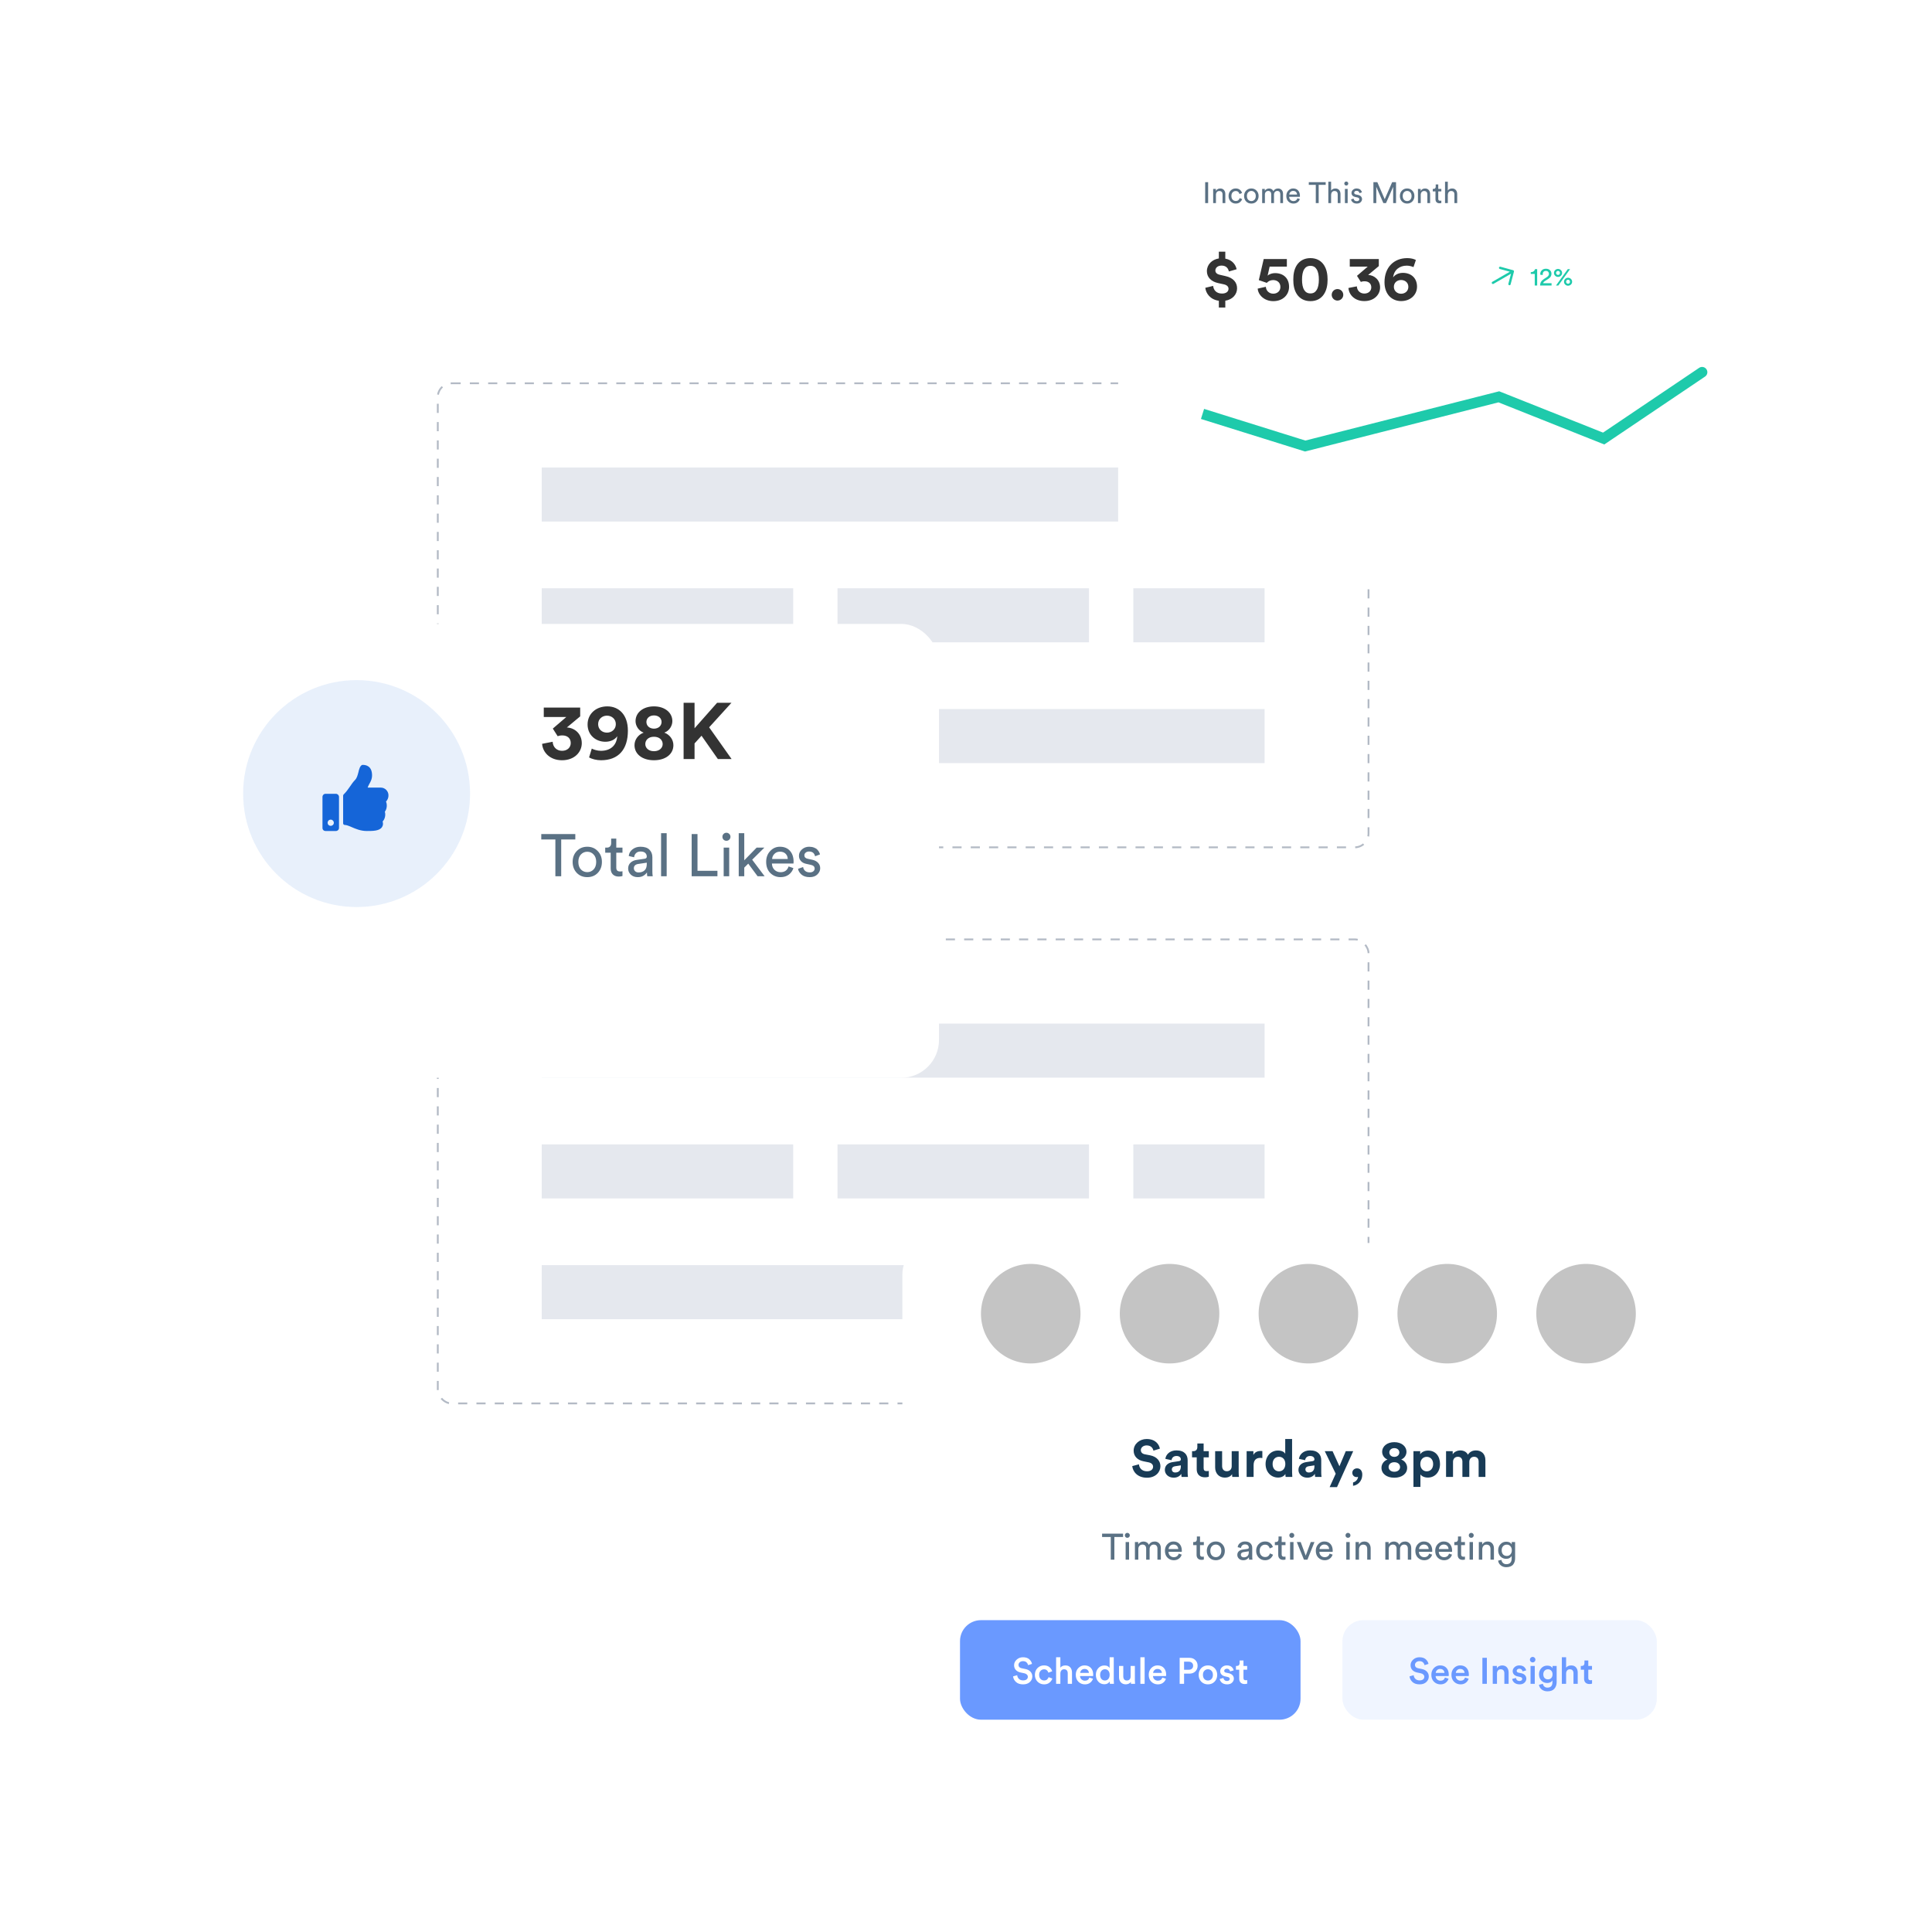 <svg width="916" height="916" viewBox="0 0 916 916" fill="none" xmlns="http://www.w3.org/2000/svg">
<g filter="url(#filter0_d_1_1415)">
<rect x="152.891" y="102.653" width="550.626" height="641.805" rx="14.903" fill="white"/>
</g>
<rect x="207.565" y="445.383" width="441.277" height="220.004" rx="6.511" stroke="#B3BAC5" stroke-width="0.868" stroke-dasharray="4.34 4.34"/>
<rect x="256.842" y="485.308" width="342.724" height="25.628" fill="#E5E8EE"/>
<rect x="256.842" y="599.834" width="342.724" height="25.628" fill="#E5E8EE"/>
<rect x="256.842" y="542.571" width="119.22" height="25.628" fill="#E5E8EE"/>
<rect x="397.086" y="542.571" width="119.22" height="25.628" fill="#E5E8EE"/>
<rect x="537.332" y="542.571" width="62.234" height="25.628" fill="#E5E8EE"/>
<rect x="207.565" y="181.724" width="441.277" height="220.004" rx="6.511" stroke="#B3BAC5" stroke-width="0.868" stroke-dasharray="4.34 4.34"/>
<rect x="256.842" y="221.649" width="342.724" height="25.628" fill="#E5E8EE"/>
<rect x="256.842" y="336.175" width="342.724" height="25.628" fill="#E5E8EE"/>
<rect x="256.842" y="278.912" width="119.22" height="25.628" fill="#E5E8EE"/>
<rect x="397.086" y="278.912" width="119.22" height="25.628" fill="#E5E8EE"/>
<rect x="537.332" y="278.912" width="62.234" height="25.628" fill="#E5E8EE"/>
<g filter="url(#filter1_d_1_1415)">
<rect x="61.977" y="269.159" width="383.22" height="215.184" rx="17.932" fill="white"/>
</g>
<path d="M264.396 349.05C264.922 348.862 265.562 348.674 266.615 348.674C268.948 348.674 270.603 349.99 270.603 352.285C270.603 354.317 269.06 355.972 266.465 355.972C263.906 355.972 262.138 354.166 262.026 351.683L257.022 352.661C257.323 356.762 260.784 360.449 266.465 360.449C272.371 360.449 275.832 356.574 275.832 352.36C275.832 347.884 272.446 345.062 268.759 344.912L275.079 339.645V335.469H257.812V339.946H268.496L262.101 345.438L264.396 349.05ZM279.299 359.094C280.578 359.884 282.873 360.449 284.942 360.449C293.293 360.449 297.695 355.257 297.695 346.454C297.695 338.667 293.256 334.905 287.951 334.905C282.534 334.905 278.584 338.479 278.584 343.482C278.584 348.523 282.459 351.683 287.011 351.683C289.569 351.683 291.638 350.592 292.654 349.05C292.315 353.527 289.343 355.972 284.904 355.972C283.211 355.972 281.443 355.408 280.578 354.919L279.299 359.094ZM291.977 343.332C291.977 345.739 290.058 347.357 287.763 347.357C285.469 347.357 283.588 345.777 283.588 343.332C283.588 340.924 285.506 339.306 287.763 339.306C290.058 339.306 291.977 340.924 291.977 343.332ZM310.051 345.476C307.794 345.438 306.477 344.009 306.477 342.278C306.477 340.661 307.794 339.194 310.051 339.194C312.346 339.194 313.663 340.661 313.663 342.278C313.663 344.009 312.346 345.438 310.051 345.476ZM310.051 356.16C307.38 356.16 305.951 354.505 305.951 352.774C305.951 351.006 307.305 349.313 310.051 349.313C312.798 349.313 314.189 351.006 314.189 352.774C314.189 354.505 312.76 356.16 310.051 356.16ZM310.051 360.449C315.619 360.449 319.268 357.514 319.268 353.301C319.268 350.667 317.538 348.297 314.979 347.357C317.425 346.454 318.779 344.046 318.779 341.902C318.779 337.802 315.13 334.905 310.051 334.905C304.973 334.905 301.324 337.802 301.324 341.902C301.324 344.084 302.716 346.454 305.161 347.357C302.565 348.335 300.835 350.667 300.835 353.301C300.835 357.514 304.484 360.449 310.051 360.449ZM340.361 359.884H346.869L336.223 344.836L346.794 333.212H339.985L329.301 345.288V333.212H324.109V359.884H329.301V352.473L332.611 348.824L340.361 359.884Z" fill="#333333"/>
<path d="M272.766 398.012H266.079V415.448H263.314V398.012H256.627V395.444H272.766V398.012ZM275.42 412.232C276.248 413.078 277.254 413.502 278.439 413.502C279.624 413.502 280.621 413.078 281.43 412.232C282.257 411.367 282.671 410.172 282.671 408.649C282.671 407.144 282.257 405.968 281.43 405.122C280.621 404.257 279.624 403.824 278.439 403.824C277.254 403.824 276.248 404.257 275.42 405.122C274.611 405.968 274.207 407.144 274.207 408.649C274.207 410.172 274.611 411.367 275.42 412.232ZM273.445 403.514C274.762 402.141 276.426 401.454 278.439 401.454C280.452 401.454 282.107 402.141 283.405 403.514C284.721 404.868 285.38 406.58 285.38 408.649C285.38 410.737 284.731 412.467 283.433 413.84C282.135 415.195 280.47 415.872 278.439 415.872C276.408 415.872 274.743 415.195 273.445 413.84C272.147 412.467 271.498 410.737 271.498 408.649C271.498 406.58 272.147 404.868 273.445 403.514ZM292.19 397.589V401.877H295.125V404.275H292.19V411.329C292.19 411.969 292.331 412.439 292.614 412.74C292.915 413.041 293.404 413.191 294.081 413.191C294.476 413.191 294.824 413.154 295.125 413.078V415.336C294.673 415.505 294.071 415.59 293.319 415.59C292.153 415.59 291.231 415.251 290.554 414.574C289.877 413.897 289.538 412.947 289.538 411.724V404.275H286.942V401.877H287.676C288.372 401.877 288.889 401.689 289.228 401.313C289.585 400.918 289.764 400.41 289.764 399.789V397.589H292.19ZM297.818 411.809C297.818 410.643 298.194 409.712 298.947 409.016C299.699 408.301 300.696 407.859 301.938 407.689L305.606 407.153C306.301 407.059 306.649 406.721 306.649 406.138C306.649 405.423 306.405 404.84 305.916 404.388C305.427 403.937 304.693 403.711 303.715 403.711C302.812 403.711 302.097 403.965 301.571 404.473C301.044 404.962 300.734 405.62 300.64 406.448L298.1 405.856C298.232 404.558 298.825 403.504 299.878 402.695C300.931 401.868 302.192 401.454 303.659 401.454C305.577 401.454 306.997 401.924 307.919 402.865C308.841 403.786 309.302 404.971 309.302 406.42V413.22C309.302 414.028 309.358 414.771 309.471 415.448H306.875C306.781 414.884 306.734 414.273 306.734 413.615C306.358 414.216 305.803 414.743 305.069 415.195C304.355 415.646 303.452 415.872 302.361 415.872C301.025 415.872 299.934 415.477 299.088 414.687C298.241 413.878 297.818 412.919 297.818 411.809ZM302.728 413.643C303.913 413.643 304.863 413.323 305.577 412.683C306.292 412.044 306.649 411.028 306.649 409.636V409.016L302.502 409.636C301.9 409.73 301.42 409.947 301.063 410.285C300.706 410.624 300.527 411.085 300.527 411.668C300.527 412.194 300.724 412.655 301.119 413.05C301.533 413.445 302.069 413.643 302.728 413.643ZM316.085 415.448H313.433V395.021H316.085V415.448ZM340.15 415.448H327.933V395.444H330.698V412.853H340.15V415.448ZM345.732 415.448H343.108V401.877H345.732V415.448ZM343.052 398.096C342.694 397.72 342.516 397.269 342.516 396.742C342.516 396.216 342.694 395.764 343.052 395.388C343.428 395.012 343.879 394.824 344.406 394.824C344.933 394.824 345.384 395.012 345.76 395.388C346.137 395.745 346.325 396.197 346.325 396.742C346.325 397.269 346.137 397.72 345.76 398.096C345.384 398.454 344.933 398.633 344.406 398.633C343.879 398.633 343.428 398.454 343.052 398.096ZM362.405 401.877L356.621 407.605L362.518 415.448H359.189L354.759 409.467L352.869 411.357V415.448H350.245V395.021H352.869V407.887L358.737 401.877H362.405ZM366.073 407.266H373.493C373.456 406.251 373.117 405.423 372.478 404.783C371.838 404.125 370.935 403.796 369.769 403.796C368.716 403.796 367.851 404.144 367.173 404.84C366.496 405.517 366.129 406.326 366.073 407.266ZM373.888 410.793L376.174 411.583C375.779 412.843 375.045 413.878 373.973 414.687C372.901 415.477 371.603 415.872 370.079 415.872C368.18 415.872 366.562 415.223 365.227 413.925C363.91 412.608 363.252 410.84 363.252 408.621C363.252 406.551 363.891 404.84 365.17 403.485C366.449 402.131 367.973 401.454 369.741 401.454C371.791 401.454 373.39 402.103 374.537 403.401C375.685 404.68 376.258 406.401 376.258 408.564C376.258 408.903 376.24 409.185 376.202 409.411H365.988C366.007 410.614 366.402 411.602 367.173 412.373C367.963 413.144 368.932 413.53 370.079 413.53C372.017 413.53 373.287 412.618 373.888 410.793ZM378.374 411.922L380.773 411.075C380.867 411.809 381.186 412.42 381.732 412.909C382.277 413.379 383.011 413.615 383.933 413.615C384.647 413.615 385.212 413.445 385.625 413.107C386.039 412.749 386.246 412.317 386.246 411.809C386.246 410.906 385.663 410.323 384.497 410.059L382.183 409.552C381.13 409.326 380.302 408.874 379.7 408.197C379.099 407.52 378.798 406.702 378.798 405.743C378.798 404.576 379.268 403.57 380.208 402.724C381.168 401.877 382.306 401.454 383.622 401.454C384.488 401.454 385.259 401.586 385.936 401.849C386.613 402.094 387.14 402.423 387.516 402.837C387.892 403.25 388.174 403.636 388.362 403.993C388.55 404.351 388.691 404.718 388.786 405.094L386.444 405.968C386.406 405.743 386.34 405.526 386.246 405.319C386.152 405.094 386.002 404.849 385.795 404.586C385.607 404.323 385.325 404.116 384.948 403.965C384.572 403.796 384.13 403.711 383.622 403.711C382.964 403.711 382.418 403.89 381.986 404.247C381.572 404.605 381.365 405.028 381.365 405.517C381.365 406.382 381.882 406.928 382.917 407.153L385.118 407.633C386.321 407.896 387.243 408.385 387.883 409.1C388.541 409.796 388.87 410.652 388.87 411.668C388.87 412.74 388.428 413.709 387.544 414.574C386.679 415.439 385.466 415.872 383.904 415.872C382.23 415.872 380.923 415.458 379.983 414.63C379.042 413.784 378.506 412.881 378.374 411.922Z" fill="#5A7184"/>
<path opacity="0.1" fill-rule="evenodd" clip-rule="evenodd" d="M169.067 430.047C198.778 430.047 222.863 405.962 222.863 376.251C222.863 346.54 198.778 322.455 169.067 322.455C139.356 322.455 115.271 346.54 115.271 376.251C115.271 405.962 139.356 430.047 169.067 430.047Z" fill="#1565D8"/>
<path d="M159.259 376.358H154.36C153.503 376.358 152.891 377.032 152.891 377.828V392.523C152.891 393.38 153.503 393.992 154.36 393.992H159.259C160.055 393.992 160.728 393.38 160.728 392.523V377.828C160.728 377.032 160.055 376.358 159.259 376.358ZM156.81 391.543C155.952 391.543 155.34 390.931 155.34 390.073C155.34 389.278 155.952 388.604 156.81 388.604C157.606 388.604 158.279 389.278 158.279 390.073C158.279 390.931 157.606 391.543 156.81 391.543ZM176.403 367.663C176.403 363.132 173.464 362.643 171.995 362.643C170.709 362.643 170.158 365.092 169.913 366.194C169.545 367.541 169.239 368.888 168.321 369.806C166.361 371.827 165.32 374.337 162.871 376.725C162.749 376.909 162.688 377.093 162.688 377.276V390.38C162.688 390.747 162.994 391.053 163.361 391.114C164.341 391.114 165.627 391.665 166.606 392.094C168.566 392.951 170.954 393.992 173.893 393.992H174.076C176.709 393.992 179.832 393.992 181.057 392.217C181.608 391.482 181.73 390.563 181.424 389.461C182.465 388.42 182.955 386.461 182.465 384.869C183.506 383.461 183.628 381.44 183.016 380.032C183.751 379.297 184.24 378.134 184.179 377.032C184.179 375.133 182.587 373.419 180.567 373.419H174.321C174.811 371.705 176.403 370.235 176.403 367.663Z" fill="#1565D8"/>
<g filter="url(#filter2_d_1_1415)">
<path d="M427.835 583.102C427.835 574.871 434.507 568.199 442.738 568.199H797.932C806.163 568.199 812.835 574.871 812.835 583.102V831.489C812.835 839.72 806.163 846.393 797.932 846.393H442.738C434.507 846.393 427.835 839.72 427.835 831.489V583.102Z" fill="white"/>
</g>
<rect x="455.158" y="768.151" width="161.452" height="47.194" rx="9.935" fill="#6A99FF"/>
<path d="M489.304 788.887L487.426 789.479C487.345 789.003 487.107 788.569 486.713 788.175C486.319 787.78 485.751 787.583 485.009 787.583C484.395 787.583 483.885 787.757 483.479 788.105C483.085 788.453 482.888 788.87 482.888 789.357C482.888 790.203 483.369 790.73 484.331 790.939L486.104 791.304C487.171 791.513 487.994 791.936 488.573 792.573C489.153 793.211 489.443 793.97 489.443 794.851C489.443 795.871 489.049 796.752 488.26 797.494C487.484 798.224 486.423 798.589 485.079 798.589C483.63 798.589 482.499 798.213 481.688 797.459C480.877 796.694 480.419 795.807 480.314 794.799L482.262 794.243C482.331 794.938 482.61 795.523 483.096 795.999C483.583 796.474 484.244 796.712 485.079 796.712C485.797 796.712 486.348 796.555 486.73 796.242C487.124 795.918 487.321 795.506 487.321 795.008C487.321 794.602 487.177 794.254 486.887 793.964C486.597 793.663 486.191 793.454 485.67 793.339L483.931 792.973C482.969 792.776 482.204 792.376 481.636 791.774C481.08 791.171 480.801 790.417 480.801 789.513C480.801 788.482 481.213 787.595 482.036 786.853C482.859 786.111 483.844 785.74 484.992 785.74C486.301 785.74 487.304 786.059 488 786.697C488.695 787.323 489.13 788.053 489.304 788.887ZM495.003 791.461C494.354 791.461 493.803 791.698 493.351 792.174C492.899 792.637 492.673 793.275 492.673 794.086C492.673 794.909 492.899 795.558 493.351 796.034C493.815 796.509 494.377 796.746 495.038 796.746C495.629 796.746 496.098 796.59 496.446 796.277C496.806 795.952 497.043 795.587 497.159 795.182L498.933 795.825C498.701 796.578 498.249 797.227 497.576 797.772C496.916 798.317 496.069 798.589 495.038 798.589C493.798 798.589 492.754 798.161 491.908 797.303C491.074 796.445 490.656 795.373 490.656 794.086C490.656 792.788 491.068 791.716 491.891 790.87C492.725 790.023 493.757 789.6 494.986 789.6C496.04 789.6 496.898 789.873 497.559 790.417C498.231 790.962 498.666 791.617 498.863 792.382L497.055 793.043C496.939 792.602 496.713 792.232 496.377 791.93C496.052 791.617 495.594 791.461 495.003 791.461ZM502.741 793.356V798.329H500.724V785.74H502.741V790.678C503.285 789.971 504.091 789.618 505.157 789.618C506.154 789.618 506.919 789.931 507.452 790.557C507.986 791.183 508.252 791.988 508.252 792.973V798.329H506.235V793.321C506.235 792.753 506.096 792.301 505.818 791.965C505.54 791.617 505.099 791.443 504.497 791.443C503.963 791.443 503.54 791.623 503.227 791.982C502.926 792.342 502.764 792.8 502.741 793.356ZM512.116 793.165H516.272C516.248 792.631 516.057 792.185 515.698 791.826C515.35 791.467 514.846 791.287 514.185 791.287C513.582 791.287 513.096 791.478 512.725 791.861C512.354 792.232 512.151 792.666 512.116 793.165ZM516.498 795.373L518.202 795.912C517.958 796.688 517.5 797.332 516.828 797.842C516.167 798.34 515.35 798.589 514.376 798.589C513.171 798.589 512.145 798.178 511.299 797.355C510.464 796.532 510.047 795.431 510.047 794.051C510.047 792.753 510.453 791.687 511.264 790.852C512.087 790.018 513.055 789.6 514.168 789.6C515.466 789.6 516.48 790 517.21 790.8C517.941 791.588 518.306 792.655 518.306 793.999C518.306 794.359 518.288 794.573 518.254 794.643H512.064C512.087 795.28 512.319 795.807 512.759 796.225C513.211 796.642 513.75 796.851 514.376 796.851C515.466 796.851 516.173 796.358 516.498 795.373ZM521.589 794.069C521.589 794.88 521.798 795.535 522.215 796.034C522.633 796.52 523.183 796.764 523.867 796.764C524.528 796.764 525.067 796.515 525.484 796.016C525.901 795.518 526.11 794.863 526.11 794.051C526.11 793.252 525.907 792.614 525.502 792.139C525.096 791.664 524.557 791.426 523.885 791.426C523.212 791.426 522.662 791.669 522.233 792.156C521.804 792.631 521.589 793.269 521.589 794.069ZM528.057 785.74V796.781C528.057 797.349 528.086 797.865 528.144 798.329H526.214C526.156 798.004 526.127 797.639 526.127 797.233C525.919 797.616 525.594 797.929 525.154 798.172C524.713 798.416 524.209 798.537 523.641 798.537C522.436 798.537 521.456 798.114 520.703 797.268C519.949 796.422 519.573 795.355 519.573 794.069C519.573 792.828 519.949 791.779 520.703 790.922C521.468 790.064 522.436 789.635 523.606 789.635C524.279 789.635 524.818 789.757 525.223 790C525.641 790.244 525.93 790.528 526.093 790.852V785.74H528.057ZM536.153 797.39C535.956 797.761 535.632 798.05 535.18 798.259C534.739 798.468 534.264 798.572 533.754 798.572C532.769 798.572 531.986 798.253 531.407 797.616C530.839 796.978 530.555 796.173 530.555 795.199V789.861H532.572V794.834C532.572 795.402 532.711 795.865 532.989 796.225C533.267 796.584 533.696 796.764 534.276 796.764C534.844 796.764 535.278 796.59 535.58 796.242C535.893 795.894 536.049 795.437 536.049 794.869V789.861H538.066V796.781C538.066 797.291 538.095 797.807 538.153 798.329H536.223C536.177 798.074 536.153 797.761 536.153 797.39ZM542.694 798.329H540.677V785.74H542.694V798.329ZM546.703 793.165H550.859C550.836 792.631 550.645 792.185 550.285 791.826C549.937 791.467 549.433 791.287 548.773 791.287C548.17 791.287 547.683 791.478 547.312 791.861C546.941 792.232 546.738 792.666 546.703 793.165ZM551.085 795.373L552.789 795.912C552.546 796.688 552.088 797.332 551.415 797.842C550.755 798.34 549.937 798.589 548.964 798.589C547.758 798.589 546.732 798.178 545.886 797.355C545.052 796.532 544.634 795.431 544.634 794.051C544.634 792.753 545.04 791.687 545.851 790.852C546.674 790.018 547.642 789.6 548.755 789.6C550.053 789.6 551.068 790 551.798 790.8C552.528 791.588 552.893 792.655 552.893 793.999C552.893 794.359 552.876 794.573 552.841 794.643H546.651C546.674 795.28 546.906 795.807 547.347 796.225C547.799 796.642 548.338 796.851 548.964 796.851C550.053 796.851 550.76 796.358 551.085 795.373ZM561.394 791.669H563.567C564.228 791.669 564.744 791.501 565.115 791.165C565.497 790.817 565.688 790.354 565.688 789.774C565.688 789.183 565.497 788.714 565.115 788.366C564.744 788.018 564.228 787.844 563.567 787.844H561.394V791.669ZM563.88 793.512H561.394V798.329H559.307V786.001H563.88C565.051 786.001 565.996 786.355 566.714 787.062C567.444 787.769 567.81 788.667 567.81 789.757C567.81 790.858 567.444 791.762 566.714 792.469C565.996 793.165 565.051 793.512 563.88 793.512ZM571.016 796.068C571.48 796.544 572.042 796.781 572.702 796.781C573.363 796.781 573.92 796.544 574.372 796.068C574.835 795.593 575.067 794.932 575.067 794.086C575.067 793.252 574.835 792.602 574.372 792.139C573.92 791.664 573.363 791.426 572.702 791.426C572.042 791.426 571.48 791.664 571.016 792.139C570.564 792.602 570.338 793.252 570.338 794.086C570.338 794.921 570.564 795.581 571.016 796.068ZM572.702 789.6C573.978 789.6 575.027 790.023 575.85 790.87C576.684 791.716 577.101 792.788 577.101 794.086C577.101 795.384 576.684 796.462 575.85 797.32C575.027 798.166 573.978 798.589 572.702 798.589C571.439 798.589 570.39 798.166 569.555 797.32C568.732 796.462 568.321 795.384 568.321 794.086C568.321 792.788 568.732 791.716 569.555 790.87C570.39 790.023 571.439 789.6 572.702 789.6ZM578.303 796.034L580.059 795.547C580.094 795.952 580.262 796.294 580.563 796.573C580.865 796.851 581.27 796.99 581.78 796.99C582.174 796.99 582.482 796.897 582.702 796.712C582.934 796.526 583.05 796.294 583.05 796.016C583.05 795.529 582.719 795.216 582.058 795.077L580.807 794.799C580.076 794.637 579.514 794.335 579.12 793.895C578.726 793.454 578.529 792.933 578.529 792.33C578.529 791.588 578.83 790.951 579.433 790.417C580.036 789.873 580.772 789.6 581.641 789.6C582.198 789.6 582.69 789.681 583.119 789.844C583.548 790.006 583.878 790.22 584.11 790.487C584.354 790.742 584.539 790.991 584.667 791.235C584.794 791.478 584.875 791.722 584.91 791.965L583.206 792.452C583.16 792.127 583.009 791.837 582.754 791.582C582.511 791.316 582.14 791.183 581.641 791.183C581.293 791.183 581.004 791.281 580.772 791.478C580.54 791.664 580.424 791.89 580.424 792.156C580.424 792.631 580.708 792.927 581.276 793.043L582.563 793.304C583.351 793.478 583.954 793.791 584.371 794.243C584.788 794.695 584.997 795.24 584.997 795.877C584.997 796.584 584.713 797.216 584.145 797.772C583.589 798.317 582.806 798.589 581.798 798.589C581.218 798.589 580.696 798.502 580.233 798.329C579.781 798.155 579.421 797.935 579.155 797.668C578.9 797.39 578.697 797.117 578.546 796.851C578.407 796.573 578.326 796.3 578.303 796.034ZM589.553 787.27V789.861H591.309V791.652H589.553V795.581C589.553 795.952 589.64 796.225 589.814 796.399C589.988 796.561 590.26 796.642 590.631 796.642C590.863 796.642 591.095 796.619 591.326 796.573V798.242C591.025 798.369 590.613 798.433 590.092 798.433C589.304 798.433 588.684 798.213 588.231 797.772C587.779 797.32 587.553 796.7 587.553 795.912V791.652H585.989V789.861H586.423C586.852 789.861 587.177 789.739 587.397 789.496C587.617 789.253 587.727 788.934 587.727 788.54V787.27H589.553Z" fill="white"/>
<rect opacity="0.1" x="636.48" y="768.151" width="149.032" height="47.194" rx="9.935" fill="#6A99FF"/>
<path d="M677.28 788.887L675.402 789.479C675.321 789.003 675.083 788.569 674.689 788.175C674.295 787.78 673.727 787.583 672.985 787.583C672.371 787.583 671.861 787.757 671.455 788.105C671.061 788.453 670.864 788.87 670.864 789.357C670.864 790.203 671.345 790.73 672.307 790.939L674.081 791.304C675.147 791.513 675.97 791.936 676.55 792.573C677.129 793.211 677.419 793.97 677.419 794.851C677.419 795.871 677.025 796.752 676.237 797.494C675.46 798.224 674.399 798.589 673.055 798.589C671.606 798.589 670.476 798.213 669.664 797.459C668.853 796.694 668.395 795.807 668.291 794.799L670.238 794.243C670.308 794.938 670.586 795.523 671.073 795.999C671.559 796.474 672.22 796.712 673.055 796.712C673.773 796.712 674.324 796.555 674.707 796.242C675.101 795.918 675.298 795.506 675.298 795.008C675.298 794.602 675.153 794.254 674.863 793.964C674.573 793.663 674.168 793.454 673.646 793.339L671.907 792.973C670.945 792.776 670.18 792.376 669.612 791.774C669.056 791.171 668.778 790.417 668.778 789.513C668.778 788.482 669.189 787.595 670.012 786.853C670.835 786.111 671.82 785.74 672.968 785.74C674.278 785.74 675.28 786.059 675.976 786.697C676.671 787.323 677.106 788.053 677.28 788.887ZM680.702 793.165H684.857C684.834 792.631 684.643 792.185 684.283 791.826C683.936 791.467 683.431 791.287 682.771 791.287C682.168 791.287 681.681 791.478 681.31 791.861C680.939 792.232 680.736 792.666 680.702 793.165ZM685.083 795.373L686.787 795.912C686.544 796.688 686.086 797.332 685.413 797.842C684.753 798.34 683.936 798.589 682.962 798.589C681.756 798.589 680.731 798.178 679.884 797.355C679.05 796.532 678.632 795.431 678.632 794.051C678.632 792.753 679.038 791.687 679.85 790.852C680.673 790.018 681.64 789.6 682.753 789.6C684.051 789.6 685.066 790 685.796 790.8C686.526 791.588 686.891 792.655 686.891 793.999C686.891 794.359 686.874 794.573 686.839 794.643H680.649C680.673 795.28 680.904 795.807 681.345 796.225C681.797 796.642 682.336 796.851 682.962 796.851C684.051 796.851 684.759 796.358 685.083 795.373ZM690.227 793.165H694.383C694.359 792.631 694.168 792.185 693.809 791.826C693.461 791.467 692.957 791.287 692.296 791.287C691.693 791.287 691.207 791.478 690.836 791.861C690.465 792.232 690.262 792.666 690.227 793.165ZM694.609 795.373L696.313 795.912C696.069 796.688 695.611 797.332 694.939 797.842C694.278 798.34 693.461 798.589 692.487 798.589C691.282 798.589 690.256 798.178 689.41 797.355C688.575 796.532 688.158 795.431 688.158 794.051C688.158 792.753 688.564 791.687 689.375 790.852C690.198 790.018 691.166 789.6 692.279 789.6C693.577 789.6 694.591 790 695.322 790.8C696.052 791.588 696.417 792.655 696.417 793.999C696.417 794.359 696.4 794.573 696.365 794.643H690.175C690.198 795.28 690.43 795.807 690.87 796.225C691.322 796.642 691.861 796.851 692.487 796.851C693.577 796.851 694.284 796.358 694.609 795.373ZM704.952 798.329H702.831V786.001H704.952V798.329ZM709.751 793.443V798.329H707.734V789.861H709.699V790.991C709.965 790.528 710.319 790.186 710.759 789.965C711.211 789.734 711.692 789.618 712.202 789.618C713.199 789.618 713.959 789.931 714.48 790.557C715.002 791.183 715.263 791.988 715.263 792.973V798.329H713.246V793.321C713.246 792.753 713.107 792.301 712.828 791.965C712.55 791.617 712.11 791.443 711.507 791.443C710.951 791.443 710.516 791.635 710.203 792.017C709.902 792.388 709.751 792.863 709.751 793.443ZM716.97 796.034L718.726 795.547C718.761 795.952 718.929 796.294 719.231 796.573C719.532 796.851 719.938 796.99 720.448 796.99C720.842 796.99 721.149 796.897 721.369 796.712C721.601 796.526 721.717 796.294 721.717 796.016C721.717 795.529 721.387 795.216 720.726 795.077L719.474 794.799C718.744 794.637 718.182 794.335 717.788 793.895C717.393 793.454 717.196 792.933 717.196 792.33C717.196 791.588 717.498 790.951 718.1 790.417C718.703 789.873 719.439 789.6 720.309 789.6C720.865 789.6 721.358 789.681 721.787 789.844C722.215 790.006 722.546 790.22 722.778 790.487C723.021 790.742 723.207 790.991 723.334 791.235C723.462 791.478 723.543 791.722 723.577 791.965L721.873 792.452C721.827 792.127 721.676 791.837 721.421 791.582C721.178 791.316 720.807 791.183 720.309 791.183C719.961 791.183 719.671 791.281 719.439 791.478C719.207 791.664 719.092 791.89 719.092 792.156C719.092 792.631 719.376 792.927 719.944 793.043L721.23 793.304C722.018 793.478 722.621 793.791 723.038 794.243C723.456 794.695 723.664 795.24 723.664 795.877C723.664 796.584 723.38 797.216 722.812 797.772C722.256 798.317 721.474 798.589 720.465 798.589C719.886 798.589 719.364 798.502 718.9 798.329C718.448 798.155 718.089 797.935 717.822 797.668C717.567 797.39 717.364 797.117 717.214 796.851C717.075 796.573 716.994 796.3 716.97 796.034ZM727.664 798.329H725.664V789.861H727.664V798.329ZM725.734 787.809C725.479 787.554 725.351 787.247 725.351 786.888C725.351 786.529 725.479 786.221 725.734 785.966C725.989 785.7 726.296 785.566 726.655 785.566C727.026 785.566 727.339 785.694 727.594 785.949C727.849 786.204 727.977 786.517 727.977 786.888C727.977 787.247 727.849 787.554 727.594 787.809C727.339 788.064 727.026 788.192 726.655 788.192C726.296 788.192 725.989 788.064 725.734 787.809ZM729.657 798.798L731.518 798.311C731.587 798.844 731.813 799.279 732.196 799.615C732.59 799.963 733.071 800.137 733.639 800.137C735.239 800.137 736.038 799.291 736.038 797.598V796.712C735.841 797.071 735.528 797.367 735.1 797.598C734.671 797.83 734.166 797.946 733.587 797.946C732.451 797.946 731.512 797.558 730.77 796.781C730.04 796.005 729.675 795.019 729.675 793.825C729.675 792.678 730.04 791.704 730.77 790.904C731.5 790.105 732.439 789.705 733.587 789.705C734.827 789.705 735.662 790.116 736.091 790.939V789.861H738.038V797.529C738.038 798.781 737.684 799.818 736.977 800.641C736.27 801.476 735.175 801.893 733.691 801.893C732.602 801.893 731.686 801.597 730.944 801.006C730.202 800.415 729.773 799.679 729.657 798.798ZM733.917 796.225C734.566 796.225 735.088 796.01 735.482 795.581C735.888 795.141 736.091 794.556 736.091 793.825C736.091 793.107 735.888 792.533 735.482 792.104C735.076 791.664 734.555 791.443 733.917 791.443C733.268 791.443 732.735 791.664 732.318 792.104C731.912 792.533 731.709 793.107 731.709 793.825C731.709 794.556 731.912 795.141 732.318 795.581C732.723 796.01 733.256 796.225 733.917 796.225ZM742.521 793.356V798.329H740.505V785.74H742.521V790.678C743.066 789.971 743.872 789.618 744.938 789.618C745.935 789.618 746.7 789.931 747.233 790.557C747.767 791.183 748.033 791.988 748.033 792.973V798.329H746.016V793.321C746.016 792.753 745.877 792.301 745.599 791.965C745.321 791.617 744.88 791.443 744.278 791.443C743.744 791.443 743.321 791.623 743.008 791.982C742.707 792.342 742.545 792.8 742.521 793.356ZM753.044 787.27V789.861H754.801V791.652H753.044V795.581C753.044 795.952 753.131 796.225 753.305 796.399C753.479 796.561 753.752 796.642 754.122 796.642C754.354 796.642 754.586 796.619 754.818 796.573V798.242C754.517 798.369 754.105 798.433 753.583 798.433C752.795 798.433 752.175 798.213 751.723 797.772C751.271 797.32 751.045 796.7 751.045 795.912V791.652H749.48V789.861H749.915C750.344 789.861 750.668 789.739 750.888 789.496C751.109 789.253 751.219 788.934 751.219 788.54V787.27H753.044Z" fill="#6A99FF"/>
<g clip-path="url(#clip0_1_1415)">
<path d="M532.466 728.727H528.345V739.473H526.642V728.727H522.521V727.145H532.466V728.727ZM535.305 739.473H533.688V731.109H535.305V739.473ZM533.653 728.78C533.433 728.548 533.323 728.27 533.323 727.945C533.323 727.62 533.433 727.342 533.653 727.11C533.885 726.879 534.163 726.763 534.488 726.763C534.812 726.763 535.09 726.879 535.322 727.11C535.554 727.331 535.67 727.609 535.67 727.945C535.67 728.27 535.554 728.548 535.322 728.78C535.09 729 534.812 729.11 534.488 729.11C534.163 729.11 533.885 729 533.653 728.78ZM539.703 739.473H538.086V731.109H539.65V732.222C539.906 731.782 540.265 731.446 540.728 731.214C541.192 730.982 541.679 730.866 542.189 730.866C542.734 730.866 543.232 730.999 543.684 731.266C544.136 731.533 544.473 731.927 544.693 732.448C545.272 731.393 546.205 730.866 547.492 730.866C548.292 730.866 548.97 731.138 549.526 731.683C550.094 732.228 550.378 733.016 550.378 734.048V739.473H548.761V734.222C548.761 733.642 548.611 733.179 548.309 732.831C548.019 732.483 547.579 732.309 546.988 732.309C546.42 732.309 545.956 732.512 545.597 732.918C545.238 733.312 545.058 733.81 545.058 734.413V739.473H543.423V734.222C543.423 733.642 543.273 733.179 542.971 732.831C542.682 732.483 542.241 732.309 541.65 732.309C541.07 732.309 540.601 732.506 540.242 732.9C539.882 733.294 539.703 733.804 539.703 734.43V739.473ZM554.054 734.43H558.627C558.604 733.804 558.395 733.294 558.001 732.9C557.607 732.495 557.051 732.292 556.332 732.292C555.683 732.292 555.15 732.506 554.732 732.935C554.315 733.352 554.089 733.851 554.054 734.43ZM558.871 736.604L560.279 737.091C560.036 737.867 559.583 738.505 558.923 739.003C558.262 739.49 557.462 739.733 556.523 739.733C555.353 739.733 554.356 739.334 553.533 738.534C552.721 737.722 552.316 736.633 552.316 735.265C552.316 733.99 552.71 732.935 553.498 732.101C554.286 731.266 555.225 730.849 556.315 730.849C557.578 730.849 558.563 731.249 559.27 732.048C559.978 732.837 560.331 733.897 560.331 735.23C560.331 735.439 560.319 735.613 560.296 735.752H554.002C554.014 736.494 554.257 737.102 554.732 737.577C555.219 738.053 555.816 738.29 556.523 738.29C557.717 738.29 558.5 737.728 558.871 736.604ZM568.955 728.467V731.109H570.763V732.587H568.955V736.934C568.955 737.328 569.042 737.618 569.216 737.803C569.401 737.989 569.703 738.082 570.12 738.082C570.363 738.082 570.578 738.059 570.763 738.012V739.403C570.485 739.507 570.114 739.56 569.65 739.56C568.932 739.56 568.364 739.351 567.946 738.934C567.529 738.516 567.321 737.931 567.321 737.178V732.587H565.721V731.109H566.173C566.602 731.109 566.921 730.994 567.129 730.762C567.35 730.518 567.46 730.205 567.46 729.823V728.467H568.955ZM574.581 737.491C575.091 738.012 575.711 738.273 576.442 738.273C577.172 738.273 577.786 738.012 578.285 737.491C578.795 736.957 579.05 736.221 579.05 735.282C579.05 734.355 578.795 733.631 578.285 733.109C577.786 732.576 577.172 732.309 576.442 732.309C575.711 732.309 575.091 732.576 574.581 733.109C574.083 733.631 573.834 734.355 573.834 735.282C573.834 736.221 574.083 736.957 574.581 737.491ZM573.364 732.118C574.175 731.272 575.201 730.849 576.442 730.849C577.682 730.849 578.702 731.272 579.502 732.118C580.313 732.952 580.719 734.007 580.719 735.282C580.719 736.569 580.319 737.635 579.519 738.482C578.719 739.316 577.693 739.733 576.442 739.733C575.19 739.733 574.164 739.316 573.364 738.482C572.564 737.635 572.164 736.569 572.164 735.282C572.164 734.007 572.564 732.952 573.364 732.118ZM586.635 737.23C586.635 736.511 586.867 735.937 587.331 735.508C587.794 735.068 588.409 734.796 589.174 734.691L591.434 734.361C591.863 734.303 592.077 734.094 592.077 733.735C592.077 733.294 591.927 732.935 591.625 732.657C591.324 732.379 590.872 732.24 590.269 732.24C589.713 732.24 589.272 732.396 588.948 732.709C588.623 733.01 588.432 733.416 588.374 733.926L586.809 733.561C586.89 732.761 587.255 732.112 587.904 731.614C588.553 731.104 589.33 730.849 590.234 730.849C591.416 730.849 592.292 731.138 592.86 731.718C593.428 732.286 593.712 733.016 593.712 733.909V738.099C593.712 738.598 593.746 739.055 593.816 739.473H592.216C592.158 739.125 592.129 738.748 592.129 738.342C591.898 738.713 591.556 739.038 591.104 739.316C590.663 739.594 590.107 739.733 589.434 739.733C588.611 739.733 587.939 739.49 587.417 739.003C586.896 738.505 586.635 737.914 586.635 737.23ZM589.66 738.36C590.391 738.36 590.976 738.163 591.416 737.769C591.857 737.375 592.077 736.749 592.077 735.891V735.508L589.521 735.891C589.15 735.949 588.855 736.082 588.635 736.291C588.414 736.499 588.304 736.783 588.304 737.143C588.304 737.467 588.426 737.751 588.669 737.995C588.924 738.238 589.255 738.36 589.66 738.36ZM599.77 732.361C599.063 732.361 598.46 732.616 597.962 733.126C597.475 733.636 597.231 734.355 597.231 735.282C597.231 736.198 597.475 736.917 597.962 737.438C598.46 737.96 599.069 738.221 599.787 738.221C600.483 738.221 601.01 738.047 601.37 737.699C601.74 737.351 601.99 736.952 602.117 736.499L603.56 737.125C603.328 737.821 602.888 738.429 602.239 738.951C601.601 739.473 600.784 739.733 599.787 739.733C598.57 739.733 597.562 739.31 596.762 738.464C595.962 737.618 595.562 736.557 595.562 735.282C595.562 733.984 595.962 732.924 596.762 732.101C597.562 731.266 598.564 730.849 599.77 730.849C600.79 730.849 601.613 731.109 602.239 731.631C602.876 732.153 603.294 732.779 603.491 733.509L602.013 734.135C601.885 733.648 601.642 733.231 601.283 732.883C600.923 732.535 600.419 732.361 599.77 732.361ZM607.668 728.467V731.109H609.477V732.587H607.668V736.934C607.668 737.328 607.755 737.618 607.929 737.803C608.115 737.989 608.416 738.082 608.833 738.082C609.077 738.082 609.291 738.059 609.477 738.012V739.403C609.198 739.507 608.828 739.56 608.364 739.56C607.645 739.56 607.077 739.351 606.66 738.934C606.243 738.516 606.034 737.931 606.034 737.178V732.587H604.434V731.109H604.886C605.315 731.109 605.634 730.994 605.843 730.762C606.063 730.518 606.173 730.205 606.173 729.823V728.467H607.668ZM613.275 739.473H611.658V731.109H613.275V739.473ZM611.623 728.78C611.403 728.548 611.293 728.27 611.293 727.945C611.293 727.62 611.403 727.342 611.623 727.11C611.855 726.879 612.133 726.763 612.458 726.763C612.783 726.763 613.061 726.879 613.293 727.11C613.524 727.331 613.64 727.609 613.64 727.945C613.64 728.27 613.524 728.548 613.293 728.78C613.061 729 612.783 729.11 612.458 729.11C612.133 729.11 611.855 729 611.623 728.78ZM623.219 731.109L619.881 739.473H618.229L614.839 731.109H616.682L619.064 737.56L621.463 731.109H623.219ZM625.589 734.43H630.162C630.139 733.804 629.93 733.294 629.536 732.9C629.142 732.495 628.586 732.292 627.867 732.292C627.218 732.292 626.685 732.506 626.267 732.935C625.85 733.352 625.624 733.851 625.589 734.43ZM630.406 736.604L631.814 737.091C631.57 737.867 631.118 738.505 630.458 739.003C629.797 739.49 628.997 739.733 628.058 739.733C626.888 739.733 625.891 739.334 625.068 738.534C624.256 737.722 623.851 736.633 623.851 735.265C623.851 733.99 624.245 732.935 625.033 732.101C625.821 731.266 626.76 730.849 627.85 730.849C629.113 730.849 630.098 731.249 630.805 732.048C631.513 732.837 631.866 733.897 631.866 735.23C631.866 735.439 631.854 735.613 631.831 735.752H625.537C625.549 736.494 625.792 737.102 626.267 737.577C626.754 738.053 627.351 738.29 628.058 738.29C629.252 738.29 630.035 737.728 630.406 736.604ZM639.916 739.473H638.299V731.109H639.916V739.473ZM638.264 728.78C638.044 728.548 637.934 728.27 637.934 727.945C637.934 727.62 638.044 727.342 638.264 727.11C638.496 726.879 638.774 726.763 639.099 726.763C639.424 726.763 639.702 726.879 639.934 727.11C640.165 727.331 640.281 727.609 640.281 727.945C640.281 728.27 640.165 728.548 639.934 728.78C639.702 729 639.424 729.11 639.099 729.11C638.774 729.11 638.496 729 638.264 728.78ZM644.331 734.639V739.473H642.697V731.109H644.296V732.309C644.853 731.347 645.711 730.866 646.87 730.866C647.832 730.866 648.568 731.173 649.078 731.788C649.6 732.402 649.86 733.196 649.86 734.17V739.473H648.226V734.448C648.226 733.045 647.577 732.344 646.279 732.344C645.664 732.344 645.183 732.564 644.835 733.005C644.499 733.434 644.331 733.978 644.331 734.639ZM658.424 739.473H656.807V731.109H658.372V732.222C658.627 731.782 658.986 731.446 659.45 731.214C659.913 730.982 660.4 730.866 660.91 730.866C661.455 730.866 661.954 730.999 662.406 731.266C662.858 731.533 663.194 731.927 663.414 732.448C663.994 731.393 664.927 730.866 666.213 730.866C667.013 730.866 667.691 731.138 668.248 731.683C668.816 732.228 669.1 733.016 669.1 734.048V739.473H667.483V734.222C667.483 733.642 667.332 733.179 667.031 732.831C666.741 732.483 666.3 732.309 665.709 732.309C665.141 732.309 664.677 732.512 664.318 732.918C663.959 733.312 663.779 733.81 663.779 734.413V739.473H662.145V734.222C662.145 733.642 661.994 733.179 661.693 732.831C661.403 732.483 660.962 732.309 660.371 732.309C659.792 732.309 659.322 732.506 658.963 732.9C658.604 733.294 658.424 733.804 658.424 734.43V739.473ZM672.776 734.43H677.348C677.325 733.804 677.117 733.294 676.722 732.9C676.328 732.495 675.772 732.292 675.053 732.292C674.404 732.292 673.871 732.506 673.454 732.935C673.036 733.352 672.81 733.851 672.776 734.43ZM677.592 736.604L679 737.091C678.757 737.867 678.305 738.505 677.644 739.003C676.983 739.49 676.183 739.733 675.245 739.733C674.074 739.733 673.077 739.334 672.254 738.534C671.443 737.722 671.037 736.633 671.037 735.265C671.037 733.99 671.431 732.935 672.219 732.101C673.007 731.266 673.946 730.849 675.036 730.849C676.299 730.849 677.285 731.249 677.992 732.048C678.699 732.837 679.052 733.897 679.052 735.23C679.052 735.439 679.041 735.613 679.018 735.752H672.723C672.735 736.494 672.978 737.102 673.454 737.577C673.941 738.053 674.538 738.29 675.245 738.29C676.438 738.29 677.221 737.728 677.592 736.604ZM682.199 734.43H686.772C686.749 733.804 686.54 733.294 686.146 732.9C685.752 732.495 685.196 732.292 684.477 732.292C683.828 732.292 683.295 732.506 682.877 732.935C682.46 733.352 682.234 733.851 682.199 734.43ZM687.016 736.604L688.424 737.091C688.18 737.867 687.728 738.505 687.068 739.003C686.407 739.49 685.607 739.733 684.668 739.733C683.498 739.733 682.501 739.334 681.678 738.534C680.866 737.722 680.461 736.633 680.461 735.265C680.461 733.99 680.855 732.935 681.643 732.101C682.431 731.266 683.37 730.849 684.46 730.849C685.723 730.849 686.708 731.249 687.415 732.048C688.122 732.837 688.476 733.897 688.476 735.23C688.476 735.439 688.464 735.613 688.441 735.752H682.147C682.159 736.494 682.402 737.102 682.877 737.577C683.364 738.053 683.961 738.29 684.668 738.29C685.862 738.29 686.645 737.728 687.016 736.604ZM692.753 728.467V731.109H694.561V732.587H692.753V736.934C692.753 737.328 692.84 737.618 693.014 737.803C693.199 737.989 693.501 738.082 693.918 738.082C694.161 738.082 694.376 738.059 694.561 738.012V739.403C694.283 739.507 693.912 739.56 693.449 739.56C692.73 739.56 692.162 739.351 691.745 738.934C691.327 738.516 691.119 737.931 691.119 737.178V732.587H689.519V731.109H689.971C690.4 731.109 690.719 730.994 690.927 730.762C691.148 730.518 691.258 730.205 691.258 729.823V728.467H692.753ZM698.36 739.473H696.743V731.109H698.36V739.473ZM696.708 728.78C696.488 728.548 696.378 728.27 696.378 727.945C696.378 727.62 696.488 727.342 696.708 727.11C696.94 726.879 697.218 726.763 697.543 726.763C697.867 726.763 698.145 726.879 698.377 727.11C698.609 727.331 698.725 727.609 698.725 727.945C698.725 728.27 698.609 728.548 698.377 728.78C698.145 729 697.867 729.11 697.543 729.11C697.218 729.11 696.94 729 696.708 728.78ZM702.775 734.639V739.473H701.141V731.109H702.74V732.309C703.297 731.347 704.154 730.866 705.314 730.866C706.276 730.866 707.012 731.173 707.522 731.788C708.043 732.402 708.304 733.196 708.304 734.17V739.473H706.67V734.448C706.67 733.045 706.021 732.344 704.722 732.344C704.108 732.344 703.627 732.564 703.279 733.005C702.943 733.434 702.775 733.978 702.775 734.639ZM710.295 739.925L711.878 739.56C711.936 740.151 712.173 740.638 712.59 741.02C713.008 741.414 713.529 741.611 714.155 741.611C715.859 741.611 716.711 740.707 716.711 738.899V737.699C716.503 738.105 716.172 738.435 715.72 738.69C715.28 738.945 714.758 739.073 714.155 739.073C713.042 739.073 712.121 738.696 711.391 737.943C710.672 737.178 710.313 736.204 710.313 735.022C710.313 733.874 710.672 732.912 711.391 732.135C712.109 731.347 713.031 730.953 714.155 730.953C715.43 730.953 716.288 731.393 716.729 732.274V731.109H718.346V738.847C718.346 739.403 718.27 739.919 718.12 740.394C717.98 740.881 717.754 741.327 717.441 741.733C717.128 742.139 716.688 742.457 716.12 742.689C715.564 742.921 714.909 743.037 714.155 743.037C713.124 743.037 712.248 742.741 711.53 742.15C710.811 741.571 710.4 740.829 710.295 739.925ZM714.399 737.699C715.106 737.699 715.68 737.456 716.12 736.969C716.56 736.47 716.781 735.821 716.781 735.022C716.781 734.222 716.56 733.578 716.12 733.092C715.68 732.593 715.106 732.344 714.399 732.344C713.68 732.344 713.095 732.587 712.643 733.074C712.202 733.561 711.982 734.21 711.982 735.022C711.982 735.845 712.196 736.499 712.625 736.986C713.066 737.462 713.657 737.699 714.399 737.699Z" fill="#5A7184"/>
<path d="M549.932 686.834C549.534 684.847 547.895 682.264 543.622 682.264C540.294 682.264 537.487 684.648 537.487 687.778C537.487 690.436 539.301 692.249 542.107 692.82L544.566 693.317C545.932 693.59 546.702 694.385 546.702 695.403C546.702 696.645 545.684 697.564 543.846 697.564C541.362 697.564 540.145 695.999 539.996 694.261L536.817 695.105C537.09 697.614 539.152 700.619 543.821 700.619C547.92 700.619 550.18 697.887 550.18 695.18C550.18 692.696 548.466 690.609 545.262 689.988L542.803 689.517C541.511 689.268 540.89 688.498 540.89 687.529C540.89 686.362 541.983 685.294 543.647 685.294C545.883 685.294 546.678 686.809 546.852 687.778L549.932 686.834ZM552.28 696.918C552.28 698.831 553.87 700.595 556.478 700.595C558.291 700.595 559.459 699.75 560.08 698.781C560.08 699.253 560.129 699.924 560.204 700.247H563.234C563.16 699.825 563.085 698.955 563.085 698.309V692.298C563.085 689.839 561.645 687.654 557.77 687.654C554.491 687.654 552.727 689.765 552.529 691.677L555.46 692.298C555.559 691.23 556.354 690.311 557.795 690.311C559.185 690.311 559.856 691.032 559.856 691.901C559.856 692.323 559.633 692.671 558.937 692.77L555.932 693.217C553.895 693.516 552.28 694.733 552.28 696.918ZM557.174 698.136C556.105 698.136 555.584 697.44 555.584 696.72C555.584 695.776 556.255 695.304 557.099 695.18L559.856 694.757V695.304C559.856 697.465 558.565 698.136 557.174 698.136ZM570.664 684.375H567.684V686.089C567.684 687.182 567.088 688.026 565.796 688.026H565.175V690.957H567.386V696.645C567.386 699.005 568.876 700.421 571.26 700.421C572.229 700.421 572.825 700.247 573.123 700.123V697.39C572.949 697.44 572.502 697.49 572.105 697.49C571.161 697.49 570.664 697.142 570.664 696.074V690.957H573.123V688.026H570.664V684.375ZM584.249 700.247H587.403C587.354 699.825 587.279 698.98 587.279 698.036V688.026H583.976V695.13C583.976 696.546 583.131 697.539 581.666 697.539C580.126 697.539 579.43 696.447 579.43 695.08V688.026H576.126V695.751C576.126 698.409 577.816 700.57 580.771 700.57C582.063 700.57 583.479 700.073 584.149 698.93C584.149 699.427 584.199 699.998 584.249 700.247ZM598.505 687.977C598.256 687.952 598.008 687.927 597.735 687.927C596.691 687.927 595.002 688.225 594.257 689.839V688.026H591.053V700.247H594.357V694.658C594.357 692.025 595.822 691.206 597.511 691.206C597.809 691.206 598.132 691.23 598.505 691.305V687.977ZM612.605 682.264H609.351V689.243C609.003 688.597 608.01 687.728 605.898 687.728C602.446 687.728 600.036 690.535 600.036 694.112C600.036 697.813 602.52 700.545 605.998 700.545C607.637 700.545 608.879 699.8 609.425 698.831C609.425 699.402 609.5 699.998 609.55 700.247H612.704C612.655 699.75 612.605 698.856 612.605 698.036V682.264ZM603.365 694.112C603.365 691.926 604.706 690.684 606.395 690.684C608.084 690.684 609.401 691.901 609.401 694.087C609.401 696.297 608.084 697.589 606.395 697.589C604.656 697.589 603.365 696.297 603.365 694.112ZM615.619 696.918C615.619 698.831 617.209 700.595 619.817 700.595C621.63 700.595 622.797 699.75 623.418 698.781C623.418 699.253 623.468 699.924 623.543 700.247H626.573C626.498 699.825 626.424 698.955 626.424 698.309V692.298C626.424 689.839 624.983 687.654 621.108 687.654C617.83 687.654 616.066 689.765 615.867 691.677L618.798 692.298C618.898 691.23 619.693 690.311 621.133 690.311C622.524 690.311 623.195 691.032 623.195 691.901C623.195 692.323 622.971 692.671 622.276 692.77L619.27 693.217C617.234 693.516 615.619 694.733 615.619 696.918ZM620.512 698.136C619.444 698.136 618.923 697.44 618.923 696.72C618.923 695.776 619.593 695.304 620.438 695.18L623.195 694.757V695.304C623.195 697.465 621.903 698.136 620.512 698.136ZM633.909 705.066L641.585 688.026H638.058L635.052 695.18L631.798 688.026H628.097L633.288 698.707L630.407 705.066H633.909ZM641.16 698.26C641.16 699.452 642.005 700.321 643.222 700.321C643.495 700.321 643.768 700.247 643.868 700.172C643.818 701.538 642.626 702.607 641.508 702.855V704.445C643.346 704.221 645.88 702.681 645.88 699.03C645.88 697.415 644.961 696.173 643.421 696.173C642.129 696.173 641.16 697.067 641.16 698.26ZM661.071 690.734C659.58 690.709 658.711 689.765 658.711 688.622C658.711 687.554 659.58 686.586 661.071 686.586C662.586 686.586 663.455 687.554 663.455 688.622C663.455 689.765 662.586 690.709 661.071 690.734ZM661.071 697.788C659.307 697.788 658.363 696.695 658.363 695.552C658.363 694.385 659.258 693.267 661.071 693.267C662.884 693.267 663.803 694.385 663.803 695.552C663.803 696.695 662.859 697.788 661.071 697.788ZM661.071 700.619C664.747 700.619 667.156 698.682 667.156 695.9C667.156 694.161 666.014 692.597 664.325 691.976C665.939 691.379 666.833 689.79 666.833 688.374C666.833 685.667 664.424 683.754 661.071 683.754C657.718 683.754 655.308 685.667 655.308 688.374C655.308 689.815 656.227 691.379 657.842 691.976C656.128 692.621 654.985 694.161 654.985 695.9C654.985 698.682 657.395 700.619 661.071 700.619ZM673.449 704.966V699.055C674.046 699.874 675.287 700.545 676.976 700.545C680.429 700.545 682.739 697.813 682.739 694.112C682.739 690.485 680.677 687.753 677.101 687.753C675.263 687.753 673.896 688.573 673.35 689.517V688.026H670.146V704.966H673.449ZM679.485 694.137C679.485 696.322 678.144 697.589 676.455 697.589C674.766 697.589 673.4 696.297 673.4 694.137C673.4 691.976 674.766 690.709 676.455 690.709C678.144 690.709 679.485 691.976 679.485 694.137ZM688.907 700.247V693.093C688.907 691.752 689.751 690.684 691.192 690.684C692.682 690.684 693.353 691.677 693.353 692.994V700.247H696.631V693.093C696.631 691.777 697.476 690.684 698.892 690.684C700.407 690.684 701.053 691.677 701.053 692.994V700.247H704.257V692.323C704.257 689.045 702.096 687.678 699.836 687.678C698.221 687.678 696.93 688.225 695.961 689.715C695.34 688.399 693.999 687.678 692.334 687.678C690.993 687.678 689.428 688.324 688.758 689.517V688.026H685.603V700.247H688.907Z" fill="#183B56"/>
</g>
<path fill-rule="evenodd" clip-rule="evenodd" d="M488.69 646.441C501.722 646.441 512.287 635.876 512.287 622.844C512.287 609.812 501.722 599.247 488.69 599.247C475.658 599.247 465.093 609.812 465.093 622.844C465.093 635.876 475.658 646.441 488.69 646.441Z" fill="#C4C4C4"/>
<path fill-rule="evenodd" clip-rule="evenodd" d="M554.512 646.44C567.545 646.44 578.109 635.876 578.109 622.844C578.109 609.811 567.545 599.247 554.512 599.247C541.48 599.247 530.916 609.811 530.916 622.844C530.916 635.876 541.48 646.44 554.512 646.44Z" fill="#C4C4C4"/>
<path fill-rule="evenodd" clip-rule="evenodd" d="M620.335 646.44C633.367 646.44 643.932 635.876 643.932 622.844C643.932 609.811 633.367 599.247 620.335 599.247C607.303 599.247 596.738 609.811 596.738 622.844C596.738 635.876 607.303 646.44 620.335 646.44Z" fill="#C4C4C4"/>
<path fill-rule="evenodd" clip-rule="evenodd" d="M686.158 646.44C699.19 646.44 709.754 635.876 709.754 622.844C709.754 609.811 699.19 599.247 686.158 599.247C673.125 599.247 662.561 609.811 662.561 622.844C662.561 635.876 673.125 646.44 686.158 646.44Z" fill="#C4C4C4"/>
<path fill-rule="evenodd" clip-rule="evenodd" d="M751.98 646.44C765.012 646.44 775.577 635.876 775.577 622.844C775.577 609.811 765.012 599.247 751.98 599.247C738.948 599.247 728.383 609.811 728.383 622.844C728.383 635.876 738.948 646.44 751.98 646.44Z" fill="#C4C4C4"/>
<g filter="url(#filter3_d_1_1415)">
<rect x="530.14" y="39.299" width="316.86" height="208.17" rx="20.01" fill="white"/>
</g>
<path d="M580.94 145.809V142.569C584.54 141.999 586.52 139.449 586.52 136.689C586.52 133.989 584.81 131.739 581.03 130.899L578.3 130.269C576.89 129.969 576.23 129.189 576.23 128.259C576.23 127.029 577.28 125.919 579.2 125.919C581.66 125.919 582.44 127.659 582.62 128.709L586.31 127.659C585.89 125.649 584.39 123.249 580.94 122.619V119.319H577.88V122.529C574.67 123.039 572.21 125.379 572.21 128.559C572.21 131.439 574.22 133.479 577.46 134.199L580.22 134.799C581.72 135.129 582.47 135.909 582.47 136.929C582.47 138.249 581.33 139.179 579.38 139.179C576.62 139.179 575.36 137.439 575.18 135.549L571.46 136.449C571.73 138.999 573.71 142.029 577.88 142.599V145.809H580.94ZM596.293 136.839C596.533 139.899 599.473 142.779 603.703 142.779C608.383 142.779 611.173 139.629 611.173 135.999C611.173 131.829 608.413 129.489 604.513 129.489C603.223 129.489 601.843 129.909 601.003 130.689L601.963 126.399H610.123V122.829H599.143L596.833 132.819C597.253 132.939 600.223 133.959 600.613 134.109C601.243 133.389 602.293 132.789 603.613 132.789C605.413 132.789 607.063 133.839 607.063 136.059C607.063 138.009 605.563 139.239 603.703 139.239C601.633 139.239 600.253 137.769 600.163 135.969L596.293 136.839ZM617.317 132.579C617.317 130.539 617.617 128.799 618.367 127.629C618.967 126.669 619.897 126.039 621.307 126.039C622.747 126.039 623.617 126.669 624.217 127.629C624.997 128.799 625.297 130.539 625.297 132.579C625.297 134.619 624.997 136.359 624.217 137.529C623.617 138.489 622.747 139.119 621.307 139.119C619.897 139.119 618.967 138.489 618.367 137.529C617.617 136.359 617.317 134.619 617.317 132.579ZM613.177 132.579C613.177 135.069 613.567 137.499 614.887 139.509C616.177 141.429 618.277 142.779 621.307 142.779C624.337 142.779 626.437 141.429 627.697 139.509C629.017 137.499 629.437 135.069 629.437 132.579C629.437 130.089 629.017 127.659 627.697 125.649C626.437 123.729 624.337 122.379 621.307 122.379C618.277 122.379 616.177 123.729 614.887 125.649C613.567 127.659 613.177 130.089 613.177 132.579ZM631.386 139.779C631.386 141.279 632.616 142.509 634.116 142.509C635.646 142.509 636.876 141.279 636.876 139.779C636.876 138.279 635.646 137.049 634.116 137.049C632.616 137.049 631.386 138.279 631.386 139.779ZM645.203 133.659C645.623 133.509 646.133 133.359 646.973 133.359C648.833 133.359 650.153 134.409 650.153 136.239C650.153 137.859 648.923 139.179 646.853 139.179C644.813 139.179 643.403 137.739 643.313 135.759L639.323 136.539C639.563 139.809 642.323 142.749 646.853 142.749C651.563 142.749 654.323 139.659 654.323 136.299C654.323 132.729 651.623 130.479 648.683 130.359L653.723 126.159V122.829H639.953V126.399H648.473L643.373 130.779L645.203 133.659ZM671.3 123.279C670.49 122.799 669.02 122.379 667.22 122.379C660.8 122.379 656.42 126.819 656.42 133.809C656.42 139.689 660.05 142.749 664.31 142.749C668.6 142.749 671.84 139.899 671.84 135.909C671.84 131.889 669.11 129.369 665.12 129.369C662.84 129.369 661.22 130.449 660.5 131.529C660.95 127.869 663.65 125.949 666.95 125.949C668.18 125.949 669.32 126.279 670.16 126.639L671.3 123.279ZM660.86 135.999C660.86 133.989 662.42 132.759 664.28 132.759C666.17 132.759 667.73 133.989 667.73 135.999C667.73 138.009 666.17 139.269 664.28 139.269C662.48 139.269 660.86 137.979 660.86 135.999Z" fill="#333333"/>
<path d="M572.8 96.299H571.4V86.373H572.8V96.299ZM576.5 92.407V96.299H575.184V89.565H576.472V90.531C576.92 89.756 577.611 89.369 578.544 89.369C579.319 89.369 579.911 89.616 580.322 90.111C580.742 90.605 580.952 91.245 580.952 92.029V96.299H579.636V92.253C579.636 91.123 579.113 90.559 578.068 90.559C577.573 90.559 577.186 90.736 576.906 91.091C576.635 91.436 576.5 91.875 576.5 92.407ZM585.873 90.573C585.304 90.573 584.819 90.778 584.417 91.189C584.025 91.599 583.829 92.178 583.829 92.925C583.829 93.662 584.025 94.241 584.417 94.661C584.819 95.081 585.309 95.291 585.887 95.291C586.447 95.291 586.872 95.151 587.161 94.871C587.46 94.591 587.661 94.269 587.763 93.905L588.925 94.409C588.739 94.969 588.384 95.459 587.861 95.879C587.348 96.299 586.69 96.509 585.887 96.509C584.907 96.509 584.095 96.168 583.451 95.487C582.807 94.805 582.485 93.951 582.485 92.925C582.485 91.879 582.807 91.025 583.451 90.363C584.095 89.691 584.903 89.355 585.873 89.355C586.695 89.355 587.357 89.565 587.861 89.985C588.375 90.405 588.711 90.909 588.869 91.497L587.679 92.001C587.577 91.609 587.381 91.273 587.091 90.993C586.802 90.713 586.396 90.573 585.873 90.573ZM591.787 94.703C592.197 95.123 592.697 95.333 593.285 95.333C593.873 95.333 594.367 95.123 594.769 94.703C595.179 94.273 595.385 93.681 595.385 92.925C595.385 92.178 595.179 91.595 594.769 91.175C594.367 90.745 593.873 90.531 593.285 90.531C592.697 90.531 592.197 90.745 591.787 91.175C591.385 91.595 591.185 92.178 591.185 92.925C591.185 93.681 591.385 94.273 591.787 94.703ZM590.807 90.377C591.46 89.695 592.286 89.355 593.285 89.355C594.283 89.355 595.105 89.695 595.749 90.377C596.402 91.049 596.729 91.898 596.729 92.925C596.729 93.961 596.407 94.819 595.763 95.501C595.119 96.173 594.293 96.509 593.285 96.509C592.277 96.509 591.451 96.173 590.807 95.501C590.163 94.819 589.841 93.961 589.841 92.925C589.841 91.898 590.163 91.049 590.807 90.377ZM599.714 96.299H598.412V89.565H599.672V90.461C599.878 90.106 600.167 89.835 600.54 89.649C600.914 89.462 601.306 89.369 601.716 89.369C602.155 89.369 602.556 89.476 602.92 89.691C603.284 89.905 603.555 90.223 603.732 90.643C604.199 89.793 604.95 89.369 605.986 89.369C606.63 89.369 607.176 89.588 607.624 90.027C608.082 90.465 608.31 91.1 608.31 91.931V96.299H607.008V92.071C607.008 91.604 606.887 91.231 606.644 90.951C606.411 90.671 606.056 90.531 605.58 90.531C605.123 90.531 604.75 90.694 604.46 91.021C604.171 91.338 604.026 91.739 604.026 92.225V96.299H602.71V92.071C602.71 91.604 602.589 91.231 602.346 90.951C602.113 90.671 601.758 90.531 601.282 90.531C600.816 90.531 600.438 90.689 600.148 91.007C599.859 91.324 599.714 91.735 599.714 92.239V96.299ZM611.27 92.239H614.952C614.934 91.735 614.766 91.324 614.448 91.007C614.131 90.68 613.683 90.517 613.104 90.517C612.582 90.517 612.152 90.689 611.816 91.035C611.48 91.371 611.298 91.772 611.27 92.239ZM615.148 93.989L616.282 94.381C616.086 95.006 615.722 95.519 615.19 95.921C614.658 96.313 614.014 96.509 613.258 96.509C612.316 96.509 611.513 96.187 610.85 95.543C610.197 94.889 609.87 94.012 609.87 92.911C609.87 91.884 610.188 91.035 610.822 90.363C611.457 89.691 612.213 89.355 613.09 89.355C614.108 89.355 614.901 89.677 615.47 90.321C616.04 90.955 616.324 91.809 616.324 92.883C616.324 93.051 616.315 93.191 616.296 93.303H611.228C611.238 93.9 611.434 94.39 611.816 94.773C612.208 95.155 612.689 95.347 613.258 95.347C614.22 95.347 614.85 94.894 615.148 93.989ZM628.532 87.647H625.214V96.299H623.842V87.647H620.524V86.373H628.532V87.647ZM631.105 92.337V96.299H629.789V86.163H631.105V90.349C631.553 89.695 632.235 89.369 633.149 89.369C633.924 89.369 634.517 89.616 634.927 90.111C635.347 90.605 635.557 91.245 635.557 92.029V96.299H634.241V92.253C634.241 91.123 633.719 90.559 632.673 90.559C632.188 90.559 631.81 90.727 631.539 91.063C631.269 91.389 631.124 91.814 631.105 92.337ZM638.953 96.299H637.651V89.565H638.953V96.299ZM637.623 87.689C637.445 87.502 637.357 87.278 637.357 87.017C637.357 86.755 637.445 86.531 637.623 86.345C637.809 86.158 638.033 86.065 638.295 86.065C638.556 86.065 638.78 86.158 638.967 86.345C639.153 86.522 639.247 86.746 639.247 87.017C639.247 87.278 639.153 87.502 638.967 87.689C638.78 87.866 638.556 87.955 638.295 87.955C638.033 87.955 637.809 87.866 637.623 87.689ZM640.562 94.549L641.752 94.129C641.798 94.493 641.957 94.796 642.228 95.039C642.498 95.272 642.862 95.389 643.32 95.389C643.674 95.389 643.954 95.305 644.16 95.137C644.365 94.959 644.468 94.745 644.468 94.493C644.468 94.045 644.178 93.755 643.6 93.625L642.452 93.373C641.929 93.261 641.518 93.037 641.22 92.701C640.921 92.365 640.772 91.959 640.772 91.483C640.772 90.904 641.005 90.405 641.472 89.985C641.948 89.565 642.512 89.355 643.166 89.355C643.595 89.355 643.978 89.42 644.314 89.551C644.65 89.672 644.911 89.835 645.098 90.041C645.284 90.246 645.424 90.437 645.518 90.615C645.611 90.792 645.681 90.974 645.728 91.161L644.566 91.595C644.547 91.483 644.514 91.375 644.468 91.273C644.421 91.161 644.346 91.039 644.244 90.909C644.15 90.778 644.01 90.675 643.824 90.601C643.637 90.517 643.418 90.475 643.166 90.475C642.839 90.475 642.568 90.563 642.354 90.741C642.148 90.918 642.046 91.128 642.046 91.371C642.046 91.8 642.302 92.071 642.816 92.183L643.908 92.421C644.505 92.551 644.962 92.794 645.28 93.149C645.606 93.494 645.77 93.919 645.77 94.423C645.77 94.955 645.55 95.435 645.112 95.865C644.682 96.294 644.08 96.509 643.306 96.509C642.475 96.509 641.826 96.303 641.36 95.893C640.893 95.473 640.627 95.025 640.562 94.549ZM661.886 96.299H660.528V88.571L657.14 96.299H655.88L652.52 88.571V96.299H651.162V86.373H653.024L656.524 94.451L660.052 86.373H661.886V96.299ZM665.656 94.703C666.067 95.123 666.566 95.333 667.154 95.333C667.742 95.333 668.237 95.123 668.638 94.703C669.049 94.273 669.254 93.681 669.254 92.925C669.254 92.178 669.049 91.595 668.638 91.175C668.237 90.745 667.742 90.531 667.154 90.531C666.566 90.531 666.067 90.745 665.656 91.175C665.255 91.595 665.054 92.178 665.054 92.925C665.054 93.681 665.255 94.273 665.656 94.703ZM664.676 90.377C665.329 89.695 666.155 89.355 667.154 89.355C668.153 89.355 668.974 89.695 669.618 90.377C670.271 91.049 670.598 91.898 670.598 92.925C670.598 93.961 670.276 94.819 669.632 95.501C668.988 96.173 668.162 96.509 667.154 96.509C666.146 96.509 665.32 96.173 664.676 95.501C664.032 94.819 663.71 93.961 663.71 92.925C663.71 91.898 664.032 91.049 664.676 90.377ZM673.598 92.407V96.299H672.282V89.565H673.57V90.531C674.018 89.756 674.708 89.369 675.642 89.369C676.416 89.369 677.009 89.616 677.42 90.111C677.84 90.605 678.05 91.245 678.05 92.029V96.299H676.734V92.253C676.734 91.123 676.211 90.559 675.166 90.559C674.671 90.559 674.284 90.736 674.004 91.091C673.733 91.436 673.598 91.875 673.598 92.407ZM681.907 87.437V89.565H683.363V90.755H681.907V94.255C681.907 94.572 681.977 94.805 682.117 94.955C682.266 95.104 682.509 95.179 682.845 95.179C683.041 95.179 683.214 95.16 683.363 95.123V96.243C683.139 96.327 682.84 96.369 682.467 96.369C681.888 96.369 681.431 96.201 681.095 95.865C680.759 95.529 680.591 95.057 680.591 94.451V90.755H679.303V89.565H679.667C680.012 89.565 680.269 89.471 680.437 89.285C680.614 89.089 680.703 88.837 680.703 88.529V87.437H681.907ZM686.436 92.337V96.299H685.12V86.163H686.436V90.349C686.884 89.695 687.565 89.369 688.48 89.369C689.254 89.369 689.847 89.616 690.258 90.111C690.678 90.605 690.888 91.245 690.888 92.029V96.299H689.572V92.253C689.572 91.123 689.049 90.559 688.004 90.559C687.518 90.559 687.14 90.727 686.87 91.063C686.599 91.389 686.454 91.814 686.436 92.337Z" fill="#5A7184"/>
<g filter="url(#filter4_d_1_1415)">
<path d="M618.83 207.47L618.085 209.856L618.76 210.067L619.446 209.893L618.83 207.47ZM710.631 184.14L711.556 181.817L710.802 181.517L710.016 181.717L710.631 184.14ZM760.336 203.92L759.411 206.243L760.638 206.731L761.733 205.993L760.336 203.92ZM808.394 174.548C809.539 173.776 809.842 172.222 809.07 171.077C808.299 169.932 806.745 169.63 805.6 170.401L808.394 174.548ZM569.394 194.641L618.085 209.856L619.576 205.084L570.886 189.869L569.394 194.641ZM619.446 209.893L711.247 186.563L710.016 181.717L618.214 205.047L619.446 209.893ZM709.707 186.463L759.411 206.243L761.26 201.597L711.556 181.817L709.707 186.463ZM761.733 205.993L808.394 174.548L805.6 170.401L758.939 201.847L761.733 205.993Z" fill="#1ECAAB"/>
</g>
<path fill-rule="evenodd" clip-rule="evenodd" d="M708.028 134.61C707.779 134.711 707.486 134.613 707.346 134.37C707.193 134.106 707.28 133.769 707.541 133.618L715.845 128.824L711.095 127.524L711.018 127.497C710.772 127.389 710.633 127.114 710.702 126.847C710.778 126.553 711.077 126.38 711.369 126.46L717.392 128.108C717.428 128.117 717.462 128.13 717.496 128.146C717.732 128.258 717.864 128.529 717.795 128.791L716.208 134.841L716.182 134.918C716.076 135.164 715.805 135.299 715.539 135.225C715.247 135.144 715.072 134.84 715.149 134.547L716.399 129.783L708.095 134.577L708.028 134.61Z" fill="#1ECAAB"/>
<path d="M728.806 135.37H727.654V129.886H725.77V129.058C726.298 129.05 726.742 128.914 727.102 128.65C727.462 128.378 727.686 128.026 727.774 127.594H728.806V135.37ZM731.451 130.39L730.275 130.246C730.267 130.174 730.263 130.07 730.263 129.934C730.263 129.238 730.507 128.646 730.995 128.158C731.483 127.662 732.135 127.414 732.951 127.414C733.759 127.414 734.399 127.646 734.871 128.11C735.343 128.566 735.579 129.13 735.579 129.802C735.579 130.786 735.091 131.586 734.115 132.202L732.579 133.186C732.027 133.538 731.711 133.902 731.631 134.278H735.627V135.37H730.179C730.195 134.714 730.343 134.138 730.623 133.642C730.911 133.146 731.379 132.69 732.027 132.274L733.323 131.434C734.035 130.978 734.391 130.438 734.391 129.814C734.391 129.43 734.263 129.106 734.007 128.842C733.751 128.578 733.391 128.446 732.927 128.446C732.439 128.446 732.067 128.594 731.811 128.89C731.555 129.186 731.427 129.57 731.427 130.042C731.427 130.114 731.435 130.23 731.451 130.39ZM738.031 128.722C737.855 128.898 737.767 129.122 737.767 129.394C737.767 129.666 737.855 129.894 738.031 130.078C738.207 130.254 738.427 130.342 738.691 130.342C738.955 130.342 739.175 130.254 739.351 130.078C739.527 129.894 739.615 129.666 739.615 129.394C739.615 129.122 739.527 128.898 739.351 128.722C739.175 128.546 738.955 128.458 738.691 128.458C738.427 128.458 738.207 128.546 738.031 128.722ZM736.771 129.394C736.771 128.874 736.959 128.43 737.335 128.062C737.719 127.694 738.171 127.51 738.691 127.51C739.211 127.51 739.663 127.694 740.047 128.062C740.431 128.43 740.623 128.874 740.623 129.394C740.623 129.922 740.431 130.37 740.047 130.738C739.663 131.106 739.211 131.29 738.691 131.29C738.171 131.29 737.719 131.106 737.335 130.738C736.959 130.37 736.771 129.922 736.771 129.394ZM742.783 132.898C742.607 133.074 742.519 133.298 742.519 133.57C742.519 133.842 742.607 134.07 742.783 134.254C742.959 134.43 743.179 134.518 743.443 134.518C743.707 134.518 743.927 134.43 744.103 134.254C744.279 134.07 744.367 133.842 744.367 133.57C744.367 133.298 744.279 133.074 744.103 132.898C743.927 132.722 743.707 132.634 743.443 132.634C743.179 132.634 742.959 132.722 742.783 132.898ZM741.523 133.57C741.523 133.05 741.711 132.606 742.087 132.238C742.471 131.87 742.923 131.686 743.443 131.686C743.963 131.686 744.415 131.87 744.799 132.238C745.183 132.606 745.375 133.05 745.375 133.57C745.375 134.098 745.183 134.546 744.799 134.914C744.415 135.282 743.963 135.466 743.443 135.466C742.923 135.466 742.471 135.282 742.087 134.914C741.711 134.546 741.523 134.098 741.523 133.57ZM738.835 135.37H737.731L743.323 127.594H744.403L738.835 135.37Z" fill="#1ECAAB"/>
<defs>
<filter id="filter0_d_1_1415" x="102.891" y="73.766" width="650.626" height="741.805" filterUnits="userSpaceOnUse" color-interpolation-filters="sRGB">
<feFlood flood-opacity="0" result="BackgroundImageFix"/>
<feColorMatrix in="SourceAlpha" type="matrix" values="0 0 0 0 0 0 0 0 0 0 0 0 0 0 0 0 0 0 127 0" result="hardAlpha"/>
<feOffset dy="21.113"/>
<feGaussianBlur stdDeviation="25"/>
<feColorMatrix type="matrix" values="0 0 0 0 0 0 0 0 0 0 0 0 0 0 0 0 0 0 0.1 0"/>
<feBlend mode="normal" in2="BackgroundImageFix" result="effect1_dropShadow_1_1415"/>
<feBlend mode="normal" in="SourceGraphic" in2="effect1_dropShadow_1_1415" result="shape"/>
</filter>
<filter id="filter1_d_1_1415" x="0.845" y="234.674" width="505.483" height="337.447" filterUnits="userSpaceOnUse" color-interpolation-filters="sRGB">
<feFlood flood-opacity="0" result="BackgroundImageFix"/>
<feColorMatrix in="SourceAlpha" type="matrix" values="0 0 0 0 0 0 0 0 0 0 0 0 0 0 0 0 0 0 127 0" result="hardAlpha"/>
<feOffset dy="26.647"/>
<feGaussianBlur stdDeviation="30.566"/>
<feColorMatrix type="matrix" values="0 0 0 0 0 0 0 0 0 0 0 0 0 0 0 0 0 0 0.05 0"/>
<feBlend mode="normal" in2="BackgroundImageFix" result="effect1_dropShadow_1_1415"/>
<feBlend mode="normal" in="SourceGraphic" in2="effect1_dropShadow_1_1415" result="shape"/>
</filter>
<filter id="filter2_d_1_1415" x="379.399" y="540.876" width="481.871" height="375.065" filterUnits="userSpaceOnUse" color-interpolation-filters="sRGB">
<feFlood flood-opacity="0" result="BackgroundImageFix"/>
<feColorMatrix in="SourceAlpha" type="matrix" values="0 0 0 0 0 0 0 0 0 0 0 0 0 0 0 0 0 0 127 0" result="hardAlpha"/>
<feOffset dy="21.113"/>
<feGaussianBlur stdDeviation="24.218"/>
<feColorMatrix type="matrix" values="0 0 0 0 0 0 0 0 0 0 0 0 0 0 0 0 0 0 0.12 0"/>
<feBlend mode="normal" in2="BackgroundImageFix" result="effect1_dropShadow_1_1415"/>
<feBlend mode="normal" in="SourceGraphic" in2="effect1_dropShadow_1_1415" result="shape"/>
</filter>
<filter id="filter3_d_1_1415" x="461.925" y="0.818" width="453.291" height="344.601" filterUnits="userSpaceOnUse" color-interpolation-filters="sRGB">
<feFlood flood-opacity="0" result="BackgroundImageFix"/>
<feColorMatrix in="SourceAlpha" type="matrix" values="0 0 0 0 0 0 0 0 0 0 0 0 0 0 0 0 0 0 127 0" result="hardAlpha"/>
<feOffset dy="29.735"/>
<feGaussianBlur stdDeviation="34.108"/>
<feColorMatrix type="matrix" values="0 0 0 0 0 0 0 0 0 0 0 0 0 0 0 0 0 0 0.05 0"/>
<feBlend mode="normal" in2="BackgroundImageFix" result="effect1_dropShadow_1_1415"/>
<feBlend mode="normal" in="SourceGraphic" in2="effect1_dropShadow_1_1415" result="shape"/>
</filter>
<filter id="filter4_d_1_1415" x="565.394" y="169.974" width="248.103" height="48.093" filterUnits="userSpaceOnUse" color-interpolation-filters="sRGB">
<feFlood flood-opacity="0" result="BackgroundImageFix"/>
<feColorMatrix in="SourceAlpha" type="matrix" values="0 0 0 0 0 0 0 0 0 0 0 0 0 0 0 0 0 0 127 0" result="hardAlpha"/>
<feOffset dy="4"/>
<feGaussianBlur stdDeviation="2"/>
<feColorMatrix type="matrix" values="0 0 0 0 0.118 0 0 0 0 0.792 0 0 0 0 0.671 0 0 0 0.1 0"/>
<feBlend mode="normal" in2="BackgroundImageFix" result="effect1_dropShadow_1_1415"/>
<feBlend mode="normal" in="SourceGraphic" in2="effect1_dropShadow_1_1415" result="shape"/>
</filter>
<clipPath id="clip0_1_1415">
<rect width="216.097" height="72.032" fill="white" transform="translate(512.287 676.247)"/>
</clipPath>
</defs>
</svg>
